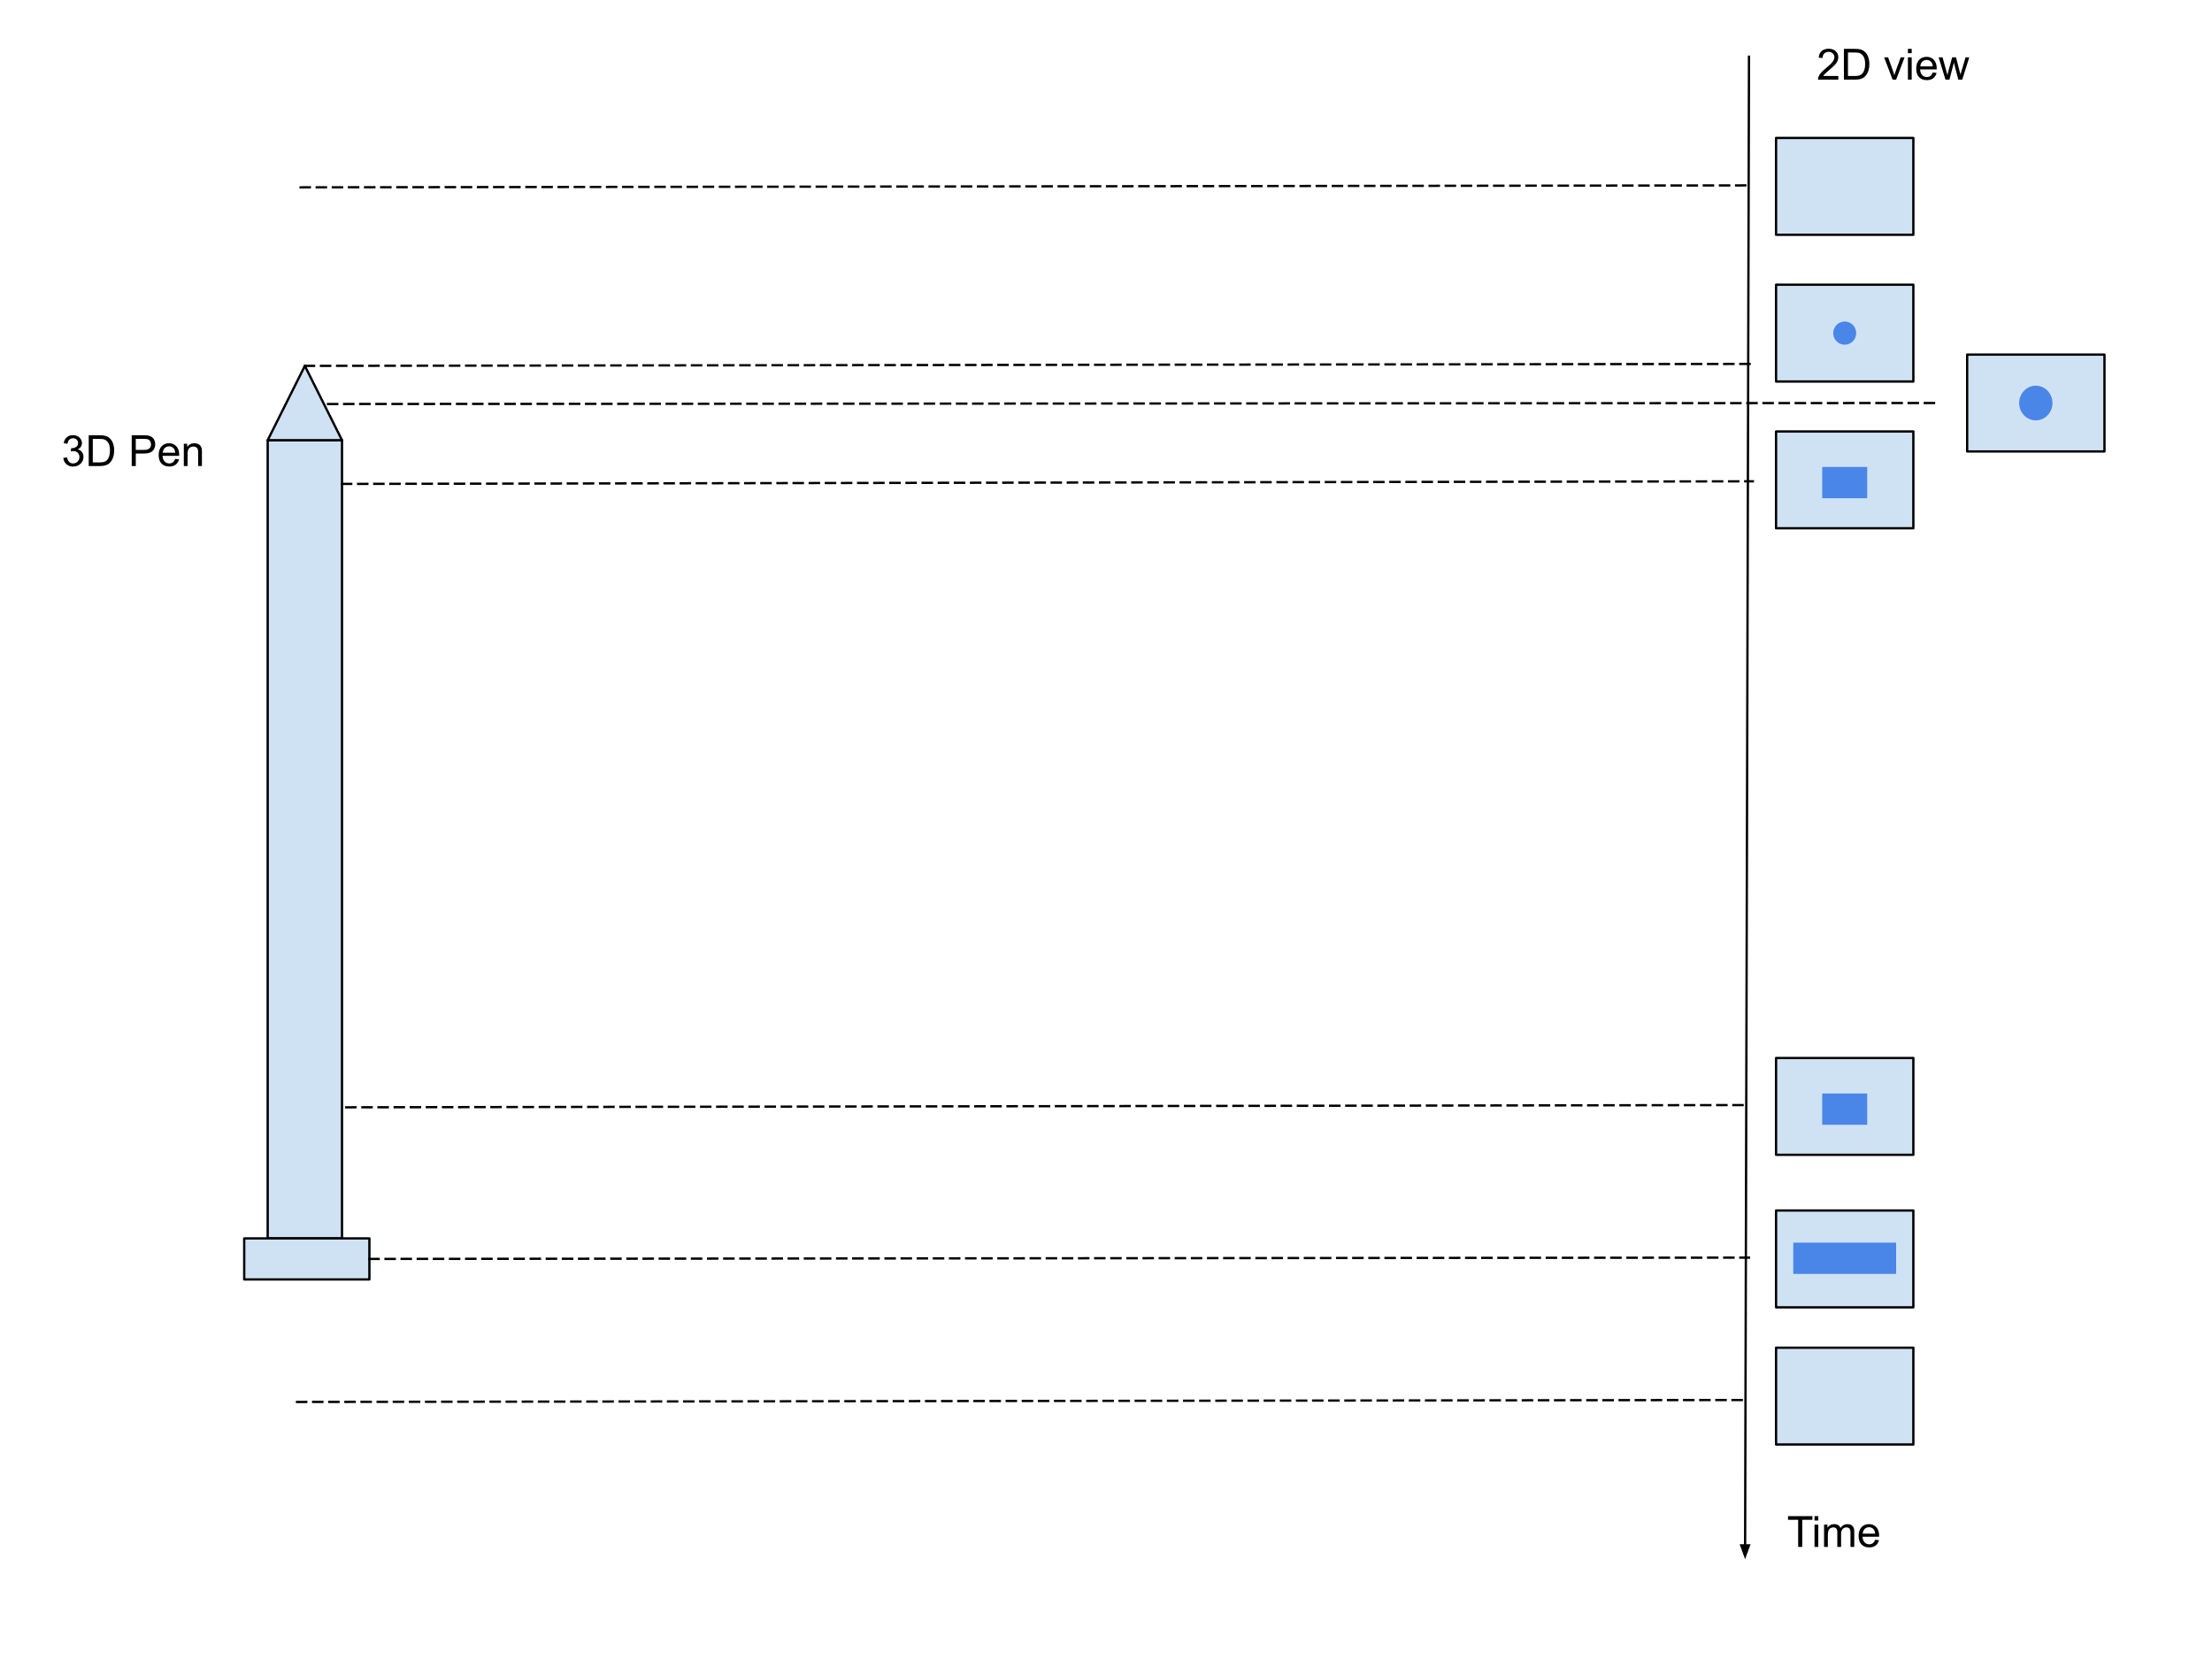 <svg version="1.1" viewBox="0.0 0.0 960.0 720.0" fill="none" stroke="none" stroke-linecap="square" stroke-miterlimit="10" xmlns:xlink="http://www.w3.org/1999/xlink" xmlns="http://www.w3.org/2000/svg"><clipPath id="p.0"><path d="m0 0l960.0 0l0 720.0l-960.0 0l0 -720.0z" clip-rule="nonzero"/></clipPath><g clip-path="url(#p.0)"><path fill="#000000" fill-opacity="0.0" d="m0 0l960.0 0l0 720.0l-960.0 0z" fill-rule="evenodd"/><path fill="#cfe2f3" d="m116.177 191.039l32.252 0l0 346.425l-32.252 0z" fill-rule="evenodd"/><path stroke="#000000" stroke-width="1.0" stroke-linejoin="round" stroke-linecap="butt" d="m116.177 191.039l32.252 0l0 346.425l-32.252 0z" fill-rule="evenodd"/><path fill="#cfe2f3" d="m116.178 191.039l16.126 -32.252l16.126 32.252z" fill-rule="evenodd"/><path stroke="#000000" stroke-width="1.0" stroke-linejoin="round" stroke-linecap="butt" d="m116.178 191.039l16.126 -32.252l16.126 32.252z" fill-rule="evenodd"/><path fill="#cfe2f3" d="m105.988 537.454l54.331 0l0 17.827l-54.331 0z" fill-rule="evenodd"/><path stroke="#000000" stroke-width="1.0" stroke-linejoin="round" stroke-linecap="butt" d="m105.988 537.454l54.331 0l0 17.827l-54.331 0z" fill-rule="evenodd"/><path fill="#000000" fill-opacity="0.0" d="m17.691 175.339l83.213 0l0 42.016l-83.213 0z" fill-rule="evenodd"/><path fill="#000000" d="m27.472 198.727l1.641 -0.219q0.281 1.406 0.953 2.016q0.688 0.609 1.656 0.609q1.156 0 1.953 -0.797q0.797 -0.797 0.797 -1.984q0 -1.125 -0.734 -1.859q-0.734 -0.734 -1.875 -0.734q-0.469 0 -1.156 0.172l0.188 -1.438q0.156 0.016 0.266 0.016q1.047 0 1.875 -0.547q0.844 -0.547 0.844 -1.672q0 -0.906 -0.609 -1.5q-0.609 -0.594 -1.578 -0.594q-0.953 0 -1.594 0.609q-0.641 0.594 -0.812 1.797l-1.641 -0.297q0.297 -1.641 1.359 -2.547q1.062 -0.906 2.656 -0.906q1.094 0 2.0 0.469q0.922 0.469 1.406 1.281q0.5 0.812 0.5 1.719q0 0.859 -0.469 1.578q-0.469 0.703 -1.375 1.125q1.188 0.281 1.844 1.141q0.656 0.859 0.656 2.156q0 1.734 -1.281 2.953q-1.266 1.219 -3.219 1.219q-1.766 0 -2.922 -1.047q-1.156 -1.047 -1.328 -2.719zm11.032 3.531l0 -13.359l4.609 0q1.547 0 2.375 0.203q1.141 0.25 1.953 0.953q1.062 0.891 1.578 2.281q0.531 1.391 0.531 3.172q0 1.516 -0.359 2.703q-0.359 1.172 -0.922 1.938q-0.547 0.766 -1.203 1.219q-0.656 0.438 -1.594 0.672q-0.938 0.219 -2.141 0.219l-4.828 0zm1.766 -1.578l2.859 0q1.312 0 2.062 -0.234q0.75 -0.25 1.203 -0.703q0.625 -0.625 0.969 -1.688q0.359 -1.062 0.359 -2.578q0 -2.094 -0.688 -3.219q-0.688 -1.125 -1.672 -1.5q-0.703 -0.281 -2.281 -0.281l-2.812 0l0 10.203zm16.891 1.578l0 -13.359l5.047 0q1.328 0 2.031 0.125q0.969 0.172 1.641 0.641q0.672 0.453 1.078 1.281q0.406 0.828 0.406 1.828q0 1.703 -1.094 2.891q-1.078 1.172 -3.922 1.172l-3.422 0l0 5.422l-1.766 0zm1.766 -7.0l3.453 0q1.719 0 2.438 -0.641q0.719 -0.641 0.719 -1.797q0 -0.844 -0.422 -1.438q-0.422 -0.594 -1.125 -0.781q-0.438 -0.125 -1.641 -0.125l-3.422 0l0 4.781zm17.1 3.891l1.688 0.203q-0.406 1.484 -1.484 2.312q-1.078 0.812 -2.766 0.812q-2.125 0 -3.375 -1.297q-1.234 -1.312 -1.234 -3.672q0 -2.453 1.25 -3.797q1.266 -1.344 3.266 -1.344q1.938 0 3.156 1.328q1.234 1.312 1.234 3.703q0 0.156 0 0.438l-7.219 0q0.094 1.594 0.906 2.453q0.812 0.844 2.016 0.844q0.906 0 1.547 -0.469q0.641 -0.484 1.016 -1.516zm-5.391 -2.656l5.406 0q-0.109 -1.219 -0.625 -1.828q-0.781 -0.953 -2.031 -0.953q-1.125 0 -1.906 0.766q-0.766 0.75 -0.844 2.016zm9.141 5.766l0 -9.672l1.469 0l0 1.375q1.062 -1.594 3.078 -1.594q0.875 0 1.609 0.312q0.734 0.312 1.094 0.828q0.375 0.5 0.516 1.203q0.094 0.453 0.094 1.594l0 5.953l-1.641 0l0 -5.891q0 -1.0 -0.203 -1.484q-0.188 -0.5 -0.672 -0.797q-0.484 -0.297 -1.141 -0.297q-1.047 0 -1.812 0.672q-0.75 0.656 -0.75 2.516l0 5.281l-1.641 0z" fill-rule="nonzero"/><path fill="#000000" fill-opacity="0.0" d="m759.058 24.622l-1.701 652.063" fill-rule="evenodd"/><path stroke="#000000" stroke-width="1.0" stroke-linejoin="round" stroke-linecap="butt" d="m759.058 24.622l-1.685 646.063" fill-rule="evenodd"/><path fill="#000000" stroke="#000000" stroke-width="1.0" stroke-linecap="butt" d="m755.721 670.681l1.64 4.542l1.664 -4.534z" fill-rule="evenodd"/><path fill="#000000" fill-opacity="0.0" d="m766.555 644.433l83.213 0l0 42.016l-83.213 0z" fill-rule="evenodd"/><path fill="#000000" d="m780.399 671.353l0 -11.781l-4.406 0l0 -1.578l10.578 0l0 1.578l-4.406 0l0 11.781l-1.766 0zm7.094 -11.469l0 -1.891l1.641 0l0 1.891l-1.641 0zm0 11.469l0 -9.672l1.641 0l0 9.672l-1.641 0zm4.145 0l0 -9.672l1.469 0l0 1.359q0.453 -0.719 1.203 -1.141q0.766 -0.438 1.719 -0.438q1.078 0 1.766 0.453q0.688 0.438 0.969 1.234q1.156 -1.688 2.984 -1.688q1.453 0 2.219 0.797q0.781 0.797 0.781 2.453l0 6.641l-1.641 0l0 -6.094q0 -0.984 -0.156 -1.406q-0.156 -0.438 -0.578 -0.703q-0.422 -0.266 -0.984 -0.266q-1.016 0 -1.688 0.688q-0.672 0.672 -0.672 2.156l0 5.625l-1.641 0l0 -6.281q0 -1.094 -0.406 -1.641q-0.406 -0.547 -1.312 -0.547q-0.688 0 -1.281 0.359q-0.594 0.359 -0.859 1.062q-0.25 0.703 -0.25 2.031l0 5.016l-1.641 0zm22.166 -3.109l1.688 0.203q-0.406 1.484 -1.484 2.312q-1.078 0.812 -2.766 0.812q-2.125 0 -3.375 -1.297q-1.234 -1.312 -1.234 -3.672q0 -2.453 1.25 -3.797q1.266 -1.344 3.266 -1.344q1.938 0 3.156 1.328q1.234 1.312 1.234 3.703q0 0.156 0 0.438l-7.219 0q0.094 1.594 0.906 2.453q0.812 0.844 2.016 0.844q0.906 0 1.547 -0.469q0.641 -0.484 1.016 -1.516zm-5.391 -2.656l5.406 0q-0.109 -1.219 -0.625 -1.828q-0.781 -0.953 -2.031 -0.953q-1.125 0 -1.906 0.766q-0.766 0.75 -0.844 2.016z" fill-rule="nonzero"/><path fill="#cfe2f3" d="m770.801 59.874l59.591 0l0 42.016l-59.591 0z" fill-rule="evenodd"/><path stroke="#000000" stroke-width="1.0" stroke-linejoin="round" stroke-linecap="butt" d="m770.801 59.874l59.591 0l0 42.016l-59.591 0z" fill-rule="evenodd"/><path fill="#000000" fill-opacity="0.0" d="m132.304 158.787l628.441 -0.85" fill-rule="evenodd"/><path stroke="#000000" stroke-width="1.0" stroke-linejoin="round" stroke-linecap="butt" stroke-dasharray="4.0,3.0" d="m132.304 158.787l628.441 -0.85" fill-rule="evenodd"/><path fill="#000000" fill-opacity="0.0" d="m142.358 175.339l699.905 -0.441" fill-rule="evenodd"/><path stroke="#000000" stroke-width="1.0" stroke-linejoin="round" stroke-linecap="butt" stroke-dasharray="4.0,3.0" d="m142.358 175.339l699.905 -0.441" fill-rule="evenodd"/><path fill="#000000" fill-opacity="0.0" d="m130.458 81.307l628.441 -0.85" fill-rule="evenodd"/><path stroke="#000000" stroke-width="1.0" stroke-linejoin="round" stroke-linecap="butt" stroke-dasharray="4.0,3.0" d="m130.458 81.307l628.441 -0.85" fill-rule="evenodd"/><path fill="#000000" fill-opacity="0.0" d="m779.433 7.64l164.724 0l0 42.016l-164.724 0z" fill-rule="evenodd"/><path fill="#000000" d="m797.824 32.982l0 1.578l-8.828 0q-0.016 -0.594 0.188 -1.141q0.344 -0.906 1.078 -1.781q0.75 -0.875 2.156 -2.016q2.172 -1.781 2.938 -2.828q0.766 -1.047 0.766 -1.969q0 -0.984 -0.703 -1.641q-0.688 -0.672 -1.812 -0.672q-1.188 0 -1.906 0.719q-0.703 0.703 -0.703 1.953l-1.688 -0.172q0.172 -1.891 1.297 -2.875q1.141 -0.984 3.031 -0.984q1.922 0 3.047 1.062q1.125 1.062 1.125 2.641q0 0.797 -0.328 1.578q-0.328 0.781 -1.094 1.641q-0.75 0.844 -2.531 2.344q-1.469 1.234 -1.891 1.688q-0.422 0.438 -0.688 0.875l6.547 0zm2.423 1.578l0 -13.359l4.609 0q1.547 0 2.375 0.203q1.141 0.25 1.953 0.953q1.062 0.891 1.578 2.281q0.531 1.391 0.531 3.172q0 1.516 -0.359 2.703q-0.359 1.172 -0.922 1.938q-0.547 0.766 -1.203 1.219q-0.656 0.438 -1.594 0.672q-0.938 0.219 -2.141 0.219l-4.828 0zm1.766 -1.578l2.859 0q1.312 0 2.062 -0.234q0.75 -0.25 1.203 -0.703q0.625 -0.625 0.969 -1.688q0.359 -1.062 0.359 -2.578q0 -2.094 -0.688 -3.219q-0.688 -1.125 -1.672 -1.5q-0.703 -0.281 -2.281 -0.281l-2.812 0l0 10.203zm19.375 1.578l-3.688 -9.672l1.734 0l2.078 5.797q0.328 0.938 0.625 1.938q0.203 -0.766 0.609 -1.828l2.141 -5.906l1.688 0l-3.656 9.672l-1.531 0zm6.641 -11.469l0 -1.891l1.641 0l0 1.891l-1.641 0zm0 11.469l0 -9.672l1.641 0l0 9.672l-1.641 0zm10.77 -3.109l1.688 0.203q-0.406 1.484 -1.484 2.312q-1.078 0.812 -2.766 0.812q-2.125 0 -3.375 -1.297q-1.234 -1.312 -1.234 -3.672q0 -2.453 1.25 -3.797q1.266 -1.344 3.266 -1.344q1.938 0 3.156 1.328q1.234 1.312 1.234 3.703q0 0.156 0 0.438l-7.219 0q0.094 1.594 0.906 2.453q0.812 0.844 2.016 0.844q0.906 0 1.547 -0.469q0.641 -0.484 1.016 -1.516zm-5.391 -2.656l5.406 0q-0.109 -1.219 -0.625 -1.828q-0.781 -0.953 -2.031 -0.953q-1.125 0 -1.906 0.766q-0.766 0.75 -0.844 2.016zm10.923 5.766l-2.969 -9.672l1.703 0l1.531 5.578l0.578 2.078q0.047 -0.156 0.5 -2.0l1.547 -5.656l1.688 0l1.438 5.609l0.484 1.844l0.562 -1.859l1.656 -5.594l1.594 0l-3.031 9.672l-1.703 0l-1.531 -5.797l-0.375 -1.641l-1.953 7.438l-1.719 0z" fill-rule="nonzero"/><path fill="#cfe2f3" d="m770.801 123.564l59.591 0l0 42.016l-59.591 0z" fill-rule="evenodd"/><path stroke="#000000" stroke-width="1.0" stroke-linejoin="round" stroke-linecap="butt" d="m770.801 123.564l59.591 0l0 42.016l-59.591 0z" fill-rule="evenodd"/><path fill="#4a86e8" d="m795.604 144.572l0 0c0 -2.783 2.235 -5.039 4.992 -5.039l0 0c1.324 0 2.594 0.531 3.53 1.476c0.936 0.945 1.462 2.227 1.462 3.563l0 0c0 2.783 -2.235 5.039 -4.992 5.039l0 0c-2.757 0 -4.992 -2.256 -4.992 -5.039z" fill-rule="evenodd"/><path fill="#cfe2f3" d="m853.74 153.906l59.591 0l0 42.016l-59.591 0z" fill-rule="evenodd"/><path stroke="#000000" stroke-width="1.0" stroke-linejoin="round" stroke-linecap="butt" d="m853.74 153.906l59.591 0l0 42.016l-59.591 0z" fill-rule="evenodd"/><path fill="#4a86e8" d="m876.307 174.913l0 0c0 -4.157 3.236 -7.528 7.228 -7.528l0 0c1.917 0 3.756 0.793 5.111 2.205c1.356 1.412 2.117 3.326 2.117 5.323l0 0c0 4.157 -3.236 7.528 -7.228 7.528l0 0c-3.992 0 -7.228 -3.37 -7.228 -7.528z" fill-rule="evenodd"/><path fill="#000000" fill-opacity="0.0" d="m148.429 210.018l612.315 -1.134" fill-rule="evenodd"/><path stroke="#000000" stroke-width="1.0" stroke-linejoin="round" stroke-linecap="butt" stroke-dasharray="4.0,3.0" d="m148.429 210.018l612.315 -1.134" fill-rule="evenodd"/><path fill="#cfe2f3" d="m770.801 187.255l59.591 0l0 42.016l-59.591 0z" fill-rule="evenodd"/><path stroke="#000000" stroke-width="1.0" stroke-linejoin="round" stroke-linecap="butt" d="m770.801 187.255l59.591 0l0 42.016l-59.591 0z" fill-rule="evenodd"/><path fill="#4a86e8" d="m790.832 202.664l19.528 0l0 13.575l-19.528 0z" fill-rule="evenodd"/><path fill="#cfe2f3" d="m770.801 459.163l59.591 0l0 42.016l-59.591 0z" fill-rule="evenodd"/><path stroke="#000000" stroke-width="1.0" stroke-linejoin="round" stroke-linecap="butt" d="m770.801 459.163l59.591 0l0 42.016l-59.591 0z" fill-rule="evenodd"/><path fill="#4a86e8" d="m790.832 474.572l19.528 0l0 13.575l-19.528 0z" fill-rule="evenodd"/><path fill="#000000" fill-opacity="0.0" d="m150.283 480.567l608.787 -0.976" fill-rule="evenodd"/><path stroke="#000000" stroke-width="1.0" stroke-linejoin="round" stroke-linecap="butt" stroke-dasharray="4.0,3.0" d="m150.283 480.567l608.787 -0.976" fill-rule="evenodd"/><path fill="#cfe2f3" d="m770.801 525.36l59.591 0l0 42.016l-59.591 0z" fill-rule="evenodd"/><path stroke="#000000" stroke-width="1.0" stroke-linejoin="round" stroke-linecap="butt" d="m770.801 525.36l59.591 0l0 42.016l-59.591 0z" fill-rule="evenodd"/><path fill="#4a86e8" d="m778.281 539.297l44.63 0l0 13.575l-44.63 0z" fill-rule="evenodd"/><path fill="#000000" fill-opacity="0.0" d="m160.319 546.367l598.74 -0.567" fill-rule="evenodd"/><path stroke="#000000" stroke-width="1.0" stroke-linejoin="round" stroke-linecap="butt" stroke-dasharray="4.0,3.0" d="m160.319 546.367l598.74 -0.567" fill-rule="evenodd"/><path fill="#000000" fill-opacity="0.0" d="m128.915 608.441l628.441 -0.85" fill-rule="evenodd"/><path stroke="#000000" stroke-width="1.0" stroke-linejoin="round" stroke-linecap="butt" stroke-dasharray="4.0,3.0" d="m128.915 608.441l628.441 -0.85" fill-rule="evenodd"/><path fill="#cfe2f3" d="m770.801 584.896l59.591 0l0 42.016l-59.591 0z" fill-rule="evenodd"/><path stroke="#000000" stroke-width="1.0" stroke-linejoin="round" stroke-linecap="butt" d="m770.801 584.896l59.591 0l0 42.016l-59.591 0z" fill-rule="evenodd"/></g></svg>